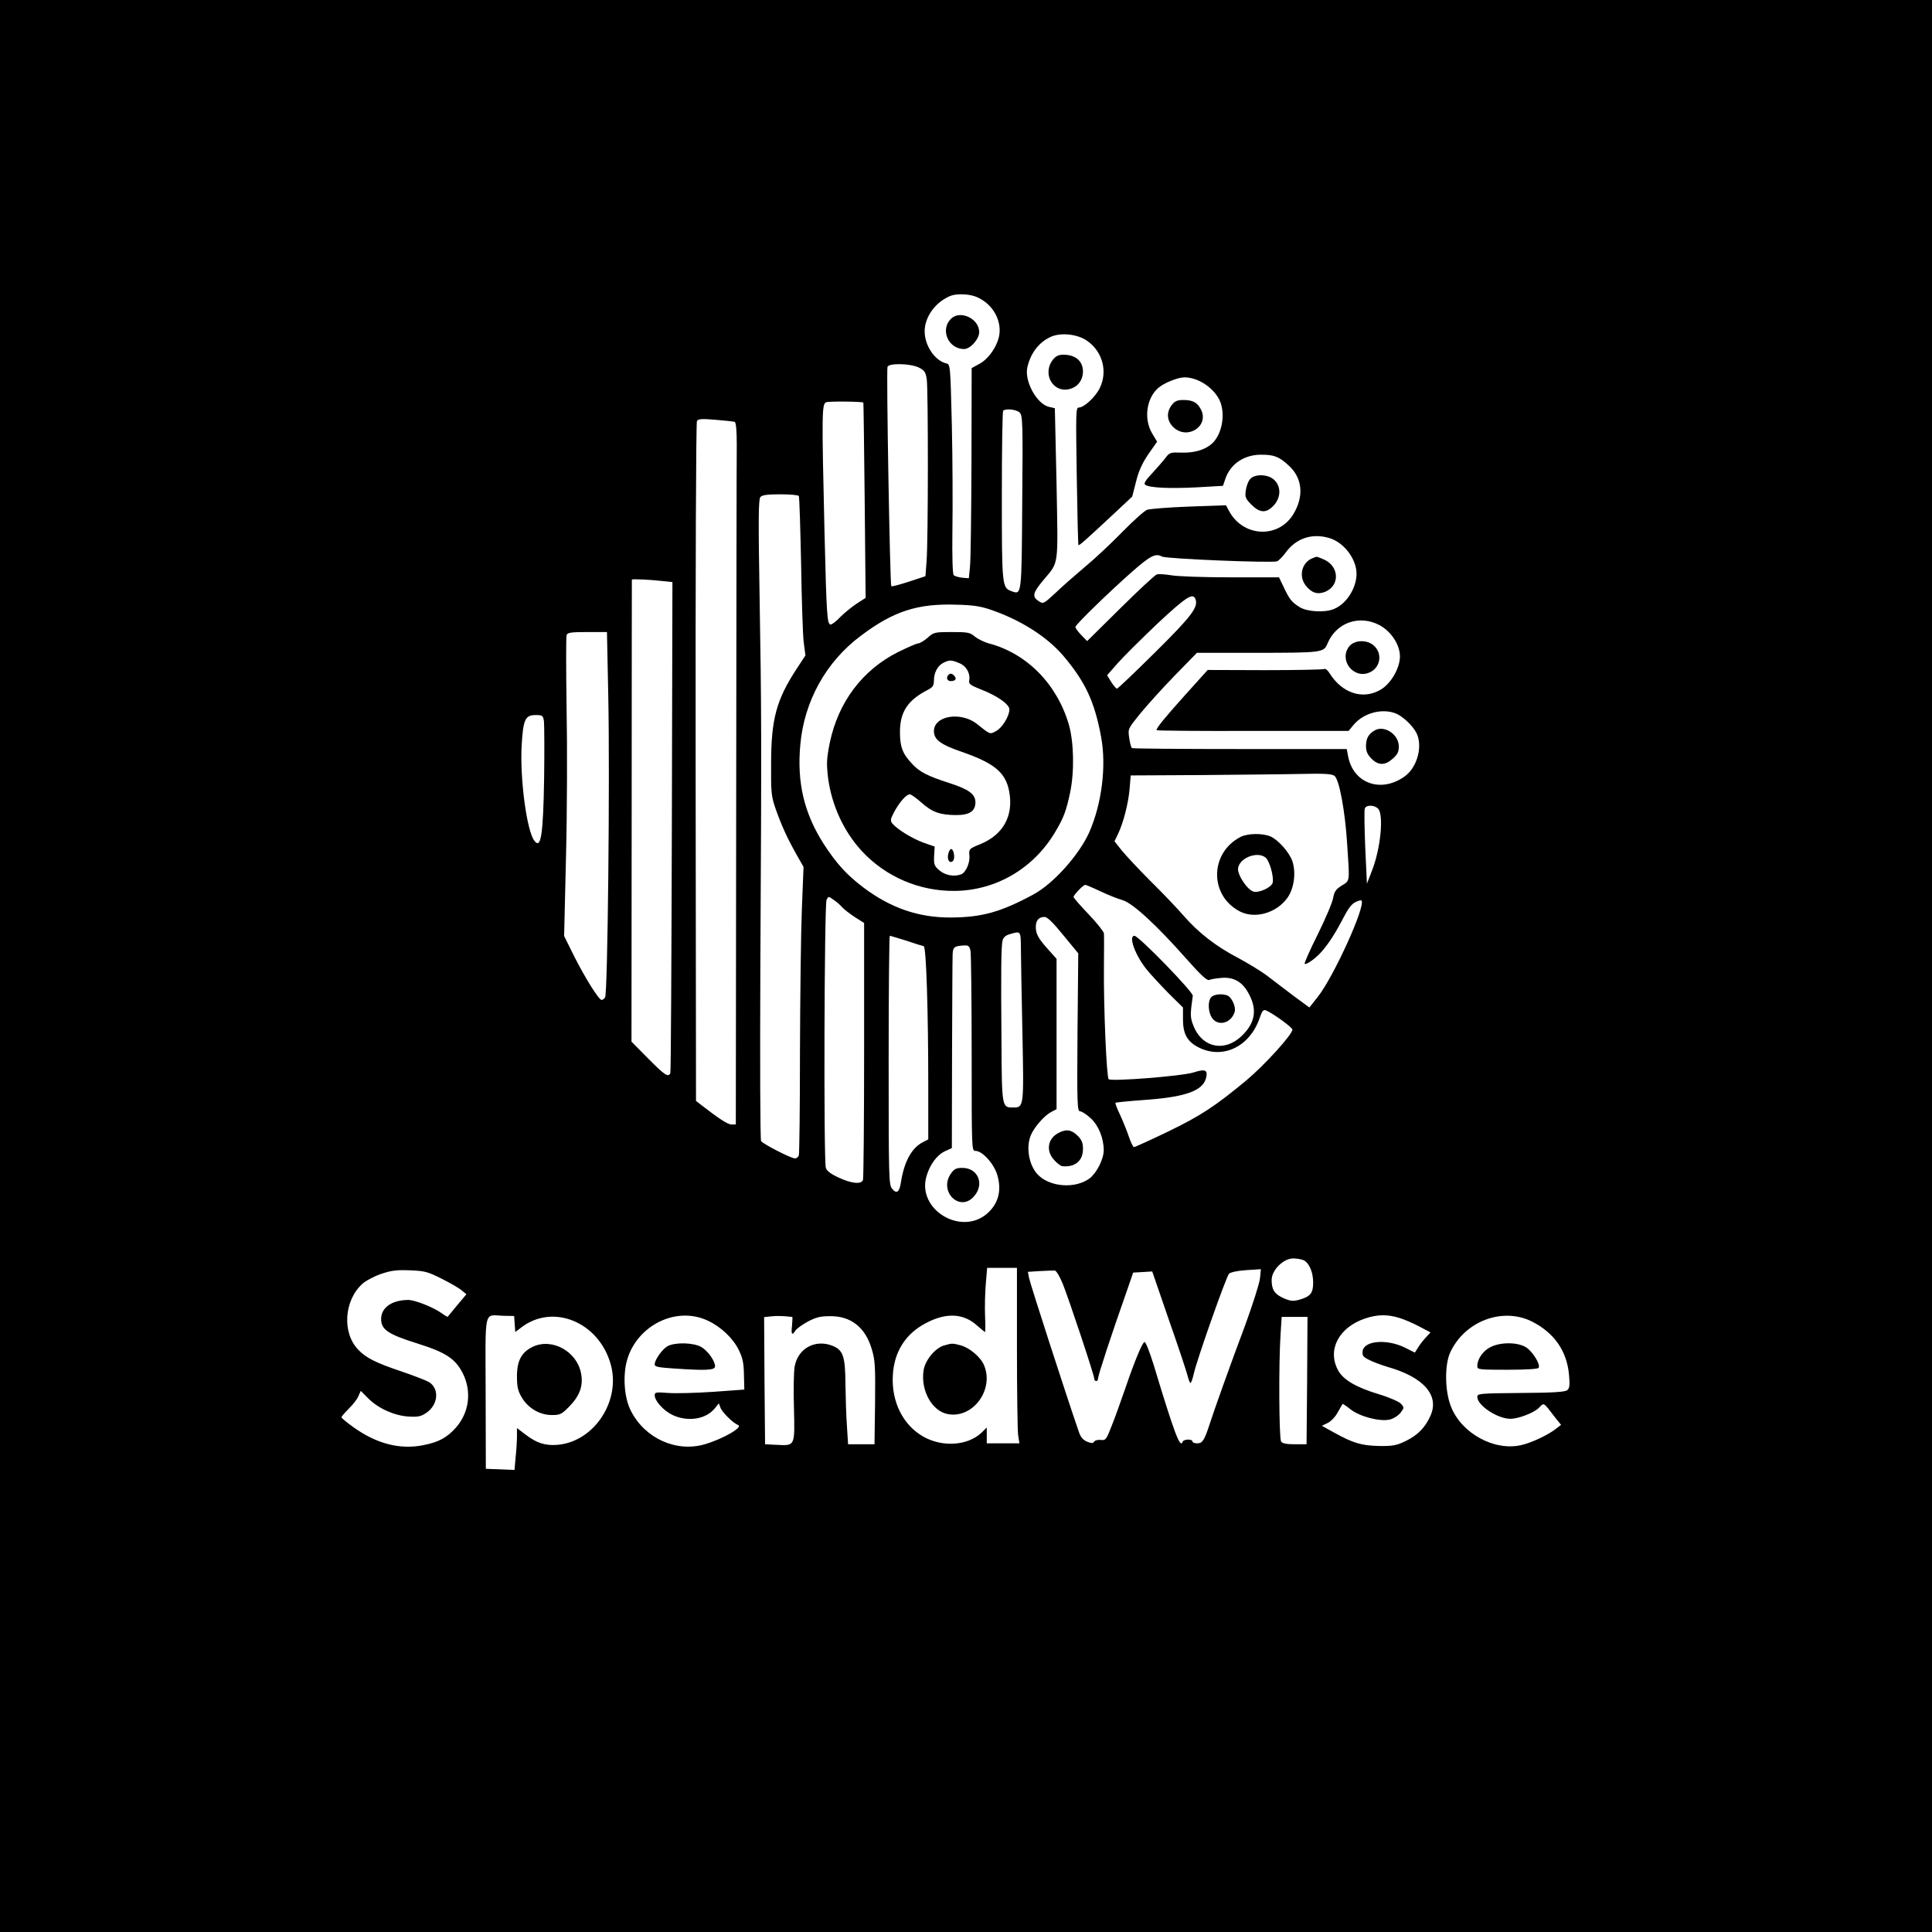 <?xml version="1.0" standalone="no"?>
<!DOCTYPE svg PUBLIC "-//W3C//DTD SVG 20010904//EN"
 "http://www.w3.org/TR/2001/REC-SVG-20010904/DTD/svg10.dtd">
<svg version="1.0" xmlns="http://www.w3.org/2000/svg"
 width="1024pt" height="1024pt" viewBox="0 0 1024 1024"
 preserveAspectRatio="xMidYMid meet">

<g transform="translate(0,1024) scale(0.1,-0.1)"
fill="#000000" stroke="none">
<path d="M0 5120 l0 -5120 5120 0 5120 0 0 5120 0 5120 -5120 0 -5120 0 0
-5120z m5189 3540 c74 -37 118 -116 108 -192 -8 -58 -55 -129 -105 -156 l-42
-23 -1 -497 c-1 -273 -4 -524 -8 -557 l-6 -60 -35 3 c-19 2 -39 8 -45 13 -6 6
-9 95 -7 240 2 126 1 376 -3 554 -8 322 -8 324 -30 329 -61 15 -115 96 -114
171 0 60 37 124 93 163 40 26 58 32 103 32 34 0 68 -7 92 -20z m574 -227 c81
-57 109 -162 66 -250 -23 -47 -83 -103 -111 -103 -16 0 -16 -25 -11 -362 3
-200 7 -365 9 -367 4 -4 39 27 192 170 l93 87 20 78 c14 57 32 97 65 146 l47
67 -27 45 c-44 75 -30 183 31 238 29 27 105 58 141 58 65 0 141 -45 179 -108
42 -69 25 -191 -34 -244 -36 -32 -93 -49 -159 -47 -60 2 -65 1 -86 -27 -12
-16 -44 -53 -71 -82 -38 -41 -47 -56 -36 -62 24 -16 132 -20 272 -13 l139 8
13 38 c27 78 99 127 189 127 69 0 95 -10 145 -56 75 -67 84 -165 25 -261 -81
-130 -268 -119 -341 21 l-15 28 -196 -7 c-108 -4 -208 -12 -222 -17 -14 -5
-72 -57 -130 -116 -58 -60 -148 -144 -200 -187 -52 -44 -123 -106 -157 -139
-62 -57 -63 -58 -88 -42 -36 24 -31 44 25 111 84 101 78 62 70 510 -5 220 -9
401 -9 401 -1 1 -14 4 -29 7 -65 13 -133 135 -117 209 17 76 61 134 125 163
54 24 143 14 193 -22z m-893 -141 c30 -15 36 -24 42 -62 8 -56 8 -857 -1 -965
l-6 -79 -88 -29 c-49 -16 -90 -27 -93 -24 -7 6 -27 1146 -20 1163 8 20 121 18
166 -4z m-294 -186 c1 0 4 -234 7 -518 l5 -517 -47 -30 c-25 -17 -64 -48 -86
-70 -21 -23 -45 -41 -52 -41 -19 0 -22 40 -33 492 -15 634 -14 677 9 686 16 6
192 4 197 -2z m829 -53 c15 -15 17 -58 13 -474 -3 -495 -3 -492 -55 -473 -52
18 -53 24 -53 505 0 245 3 449 7 452 13 13 72 7 88 -10z m-1511 -49 c7 -3 11
-45 11 -122 -1 -64 -2 -901 -3 -1859 l-2 -1743 -23 0 c-20 0 -67 31 -165 107
l-23 18 -2 1795 c-1 1013 2 1801 7 1809 7 11 28 12 99 6 49 -4 95 -9 101 -11z
m340 -393 c3 -5 8 -166 12 -357 3 -192 9 -380 14 -419 l9 -69 -46 -70 c-108
-165 -136 -267 -136 -506 -1 -152 1 -171 25 -240 31 -87 59 -149 110 -240 l37
-65 -9 -225 c-5 -124 -9 -464 -10 -757 0 -292 -3 -538 -6 -547 -3 -9 -13 -16
-20 -16 -21 0 -171 77 -180 92 -5 7 -6 420 -4 918 7 1227 6 1377 -4 1967 -7
408 -6 516 4 528 9 11 34 15 106 15 51 0 95 -4 98 -9z m2809 -222 c79 -22 147
-111 147 -191 -1 -78 -56 -162 -123 -187 -49 -19 -138 -13 -177 10 -43 27 -55
41 -86 107 l-25 52 -258 0 c-141 0 -283 5 -314 11 -32 5 -66 8 -76 4 -10 -3
-97 -84 -193 -179 l-176 -174 -31 32 c-17 17 -31 37 -31 43 0 12 178 185 304
296 94 82 121 96 155 77 23 -12 582 -35 610 -25 9 4 30 25 46 47 54 74 137
103 228 77z m-3538 -228 l59 -6 -3 -1294 c-2 -712 -5 -1300 -8 -1308 -10 -25
-29 -13 -117 76 l-89 90 1 1223 c0 673 1 1224 1 1226 2 4 93 0 156 -7z m2831
-96 c17 -42 -20 -91 -213 -282 -107 -106 -198 -193 -203 -193 -4 0 -18 16 -30
35 l-22 36 57 65 c32 36 127 130 211 210 149 139 187 164 200 129z m-1081 -58
c158 -55 294 -142 380 -242 117 -138 166 -242 201 -430 29 -155 4 -355 -63
-507 -54 -120 -190 -272 -296 -329 -172 -93 -272 -121 -437 -122 -171 -1 -319
50 -465 160 -88 67 -140 124 -208 228 -105 164 -144 327 -125 530 21 229 136
437 319 574 173 131 301 173 509 166 90 -2 130 -9 185 -28z m2056 -80 c62 -33
109 -104 109 -166 0 -63 -49 -147 -105 -178 -94 -53 -202 -17 -269 90 -9 15
-22 25 -27 21 -6 -3 -147 -6 -314 -6 l-304 1 -119 -132 c-111 -124 -152 -174
-152 -187 0 -3 229 -5 509 -4 l509 0 27 33 c53 62 148 88 222 60 35 -13 90
-64 110 -103 35 -68 6 -180 -59 -229 -126 -93 -276 -41 -303 106 l-7 37 -565
0 c-311 0 -569 2 -573 5 -5 3 -11 27 -15 54 -7 49 -6 49 57 127 35 43 117 134
182 201 l120 123 300 0 c366 0 372 1 392 49 46 111 168 154 275 98z m-4087
-377 c9 -430 -3 -1580 -17 -1597 -5 -7 -13 -13 -18 -13 -15 0 -86 114 -144
228 l-55 111 10 423 c6 233 7 588 3 789 -3 202 -3 374 0 383 5 13 23 16 110
16 l104 0 7 -340z m-341 -132 c2 -18 3 -154 1 -303 -5 -301 -17 -377 -51 -332
-41 50 -78 332 -68 507 8 138 19 160 74 160 36 0 39 -2 44 -32z m4190 -290
c25 -19 56 -184 67 -358 14 -211 16 -196 -29 -224 -31 -20 -39 -32 -45 -65 -3
-22 -40 -109 -81 -192 -42 -84 -73 -154 -70 -157 7 -8 57 27 88 62 39 44 75
100 117 181 24 47 44 74 63 83 16 8 31 12 33 9 25 -25 -147 -404 -231 -510
l-45 -57 -83 61 c-45 34 -109 83 -142 108 -33 25 -103 67 -155 95 -115 60
-209 133 -287 223 -32 37 -110 119 -174 182 -64 64 -133 138 -154 164 l-38 48
18 37 c29 60 55 162 62 239 l6 73 376 2 c207 2 446 4 531 6 117 3 159 0 173
-10z m231 -174 c31 -31 14 -211 -32 -328 l-27 -70 -9 192 c-4 105 -6 198 -2
207 7 20 50 19 70 -1z m-1472 -438 c40 -19 93 -40 118 -47 54 -16 181 -133
339 -312 76 -86 109 -116 120 -111 9 4 39 9 66 11 59 5 104 -18 135 -69 55
-89 47 -164 -24 -234 -93 -94 -216 -69 -262 53 -16 41 -16 56 -2 155 3 20
-287 318 -309 318 -34 0 4 -104 65 -179 20 -25 72 -81 114 -124 l78 -77 0 -63
c0 -77 23 -118 82 -148 129 -66 273 3 325 157 12 35 19 44 32 39 32 -12 141
-90 141 -102 0 -26 -146 -187 -245 -270 -164 -136 -243 -188 -413 -270 -95
-46 -177 -83 -182 -83 -4 0 -16 24 -26 53 -9 28 -30 80 -46 115 -17 35 -28 65
-26 67 2 2 71 9 153 15 217 15 309 48 327 115 11 44 -3 51 -65 31 -63 -20
-437 -49 -451 -36 -11 11 -27 381 -25 595 1 88 1 168 0 178 -1 9 -37 55 -81
101 -44 46 -80 87 -80 92 0 10 51 64 62 64 4 0 40 -15 80 -34z m-1368 -85 c10
-11 41 -35 67 -52 l49 -31 0 -673 c0 -370 -3 -680 -6 -689 -9 -25 -62 -19
-130 13 -43 20 -63 36 -67 52 -12 43 -8 1398 4 1420 10 19 10 19 37 0 15 -10
36 -28 46 -40z m1172 -148 l79 -96 -4 -419 c-3 -377 -1 -418 13 -418 9 0 34
-16 56 -36 42 -38 70 -106 70 -171 0 -46 -37 -119 -74 -148 -77 -58 -215 -47
-278 22 -45 50 -61 143 -34 207 18 42 71 103 107 122 l29 15 0 398 0 399 -43
48 c-54 60 -67 84 -67 121 0 35 16 53 46 53 15 0 44 -28 100 -97z m-225 -70
c0 -49 4 -250 8 -448 8 -395 8 -395 -50 -395 -59 0 -59 1 -61 353 -3 370 -2
501 6 533 4 16 17 27 39 33 58 17 57 18 58 -76z m-607 41 c44 -15 86 -28 92
-29 13 -4 24 -337 24 -741 l0 -283 -29 -15 c-60 -31 -99 -104 -116 -213 -8
-53 -23 -63 -47 -33 -17 21 -18 56 -18 681 0 362 3 659 6 659 4 0 43 -12 88
-26z m340 -55 c3 -17 6 -263 6 -545 0 -507 0 -514 20 -514 36 0 96 -65 115
-125 26 -84 7 -156 -55 -209 -138 -116 -366 22 -321 194 17 64 55 117 99 138
l37 17 1 490 c1 270 2 509 3 532 1 44 8 49 62 52 22 1 28 -4 33 -30z m1767
-1639 c29 -16 49 -64 49 -118 0 -57 -15 -74 -74 -91 -33 -9 -47 -7 -82 8 -49
22 -64 45 -64 97 0 52 62 114 114 114 21 0 46 -5 57 -10z m-1521 -459 c0 -230
3 -439 6 -465 l7 -46 -87 0 -86 0 0 42 0 42 -27 -27 c-74 -70 -208 -79 -310
-21 -107 61 -168 184 -161 322 6 125 66 222 175 279 107 57 200 53 272 -13 21
-18 40 -34 42 -34 2 0 2 39 0 86 -2 48 0 124 4 170 l7 84 79 0 79 0 0 -419z
m-3048 361 c46 -23 94 -51 106 -62 l24 -20 -48 -57 c-27 -32 -49 -60 -51 -62
-1 -2 -16 7 -34 20 -44 31 -138 68 -174 69 -87 0 -145 -40 -145 -101 0 -56 37
-81 190 -129 153 -48 203 -81 243 -159 48 -96 34 -207 -36 -287 -48 -54 -92
-78 -175 -94 -122 -24 -245 7 -368 95 -35 25 -64 49 -64 53 0 5 18 25 39 46
22 22 45 51 51 67 l12 27 40 -40 c53 -53 137 -91 213 -96 50 -3 66 0 95 20 62
42 70 126 15 162 -13 8 -79 34 -147 57 -134 45 -189 72 -230 116 -85 89 -75
258 21 347 17 16 61 40 98 53 56 19 83 23 155 20 79 -3 95 -7 170 -45z m3291
-27 c33 -82 167 -485 167 -503 0 -7 5 -12 10 -12 6 0 10 7 10 15 0 15 68 223
148 450 l38 110 51 3 50 3 87 -253 c49 -139 93 -272 99 -295 6 -24 13 -43 17
-43 3 0 11 21 17 48 17 77 172 515 187 531 9 8 44 16 92 19 l77 5 -5 -49 c-3
-27 -38 -137 -77 -244 -84 -224 -164 -449 -191 -532 -27 -83 -37 -98 -65 -98
-14 0 -25 5 -25 10 0 14 -47 13 -52 -2 -13 -37 -43 43 -154 410 -21 67 -42
121 -48 119 -12 -4 -50 -94 -104 -252 -23 -66 -54 -154 -71 -195 -27 -70 -31
-75 -56 -72 -16 2 -31 -2 -36 -9 -6 -10 -14 -9 -38 0 -22 10 -34 24 -44 55
-66 191 -259 788 -263 813 l-6 32 63 4 c35 2 71 3 79 3 9 -1 26 -30 43 -71z
m-2905 -213 l3 -42 33 25 c167 127 408 29 472 -193 57 -195 -86 -414 -282
-430 -64 -5 -109 9 -168 54 l-46 35 0 -43 c0 -24 -3 -74 -7 -111 l-6 -68 -76
3 -76 3 -1 402 c-1 459 -12 412 96 409 l55 -1 3 -43z m1024 18 c69 -32 133
-93 163 -154 21 -42 27 -70 28 -132 l2 -79 -165 -12 c-91 -6 -198 -9 -237 -6
-66 5 -73 4 -73 -12 0 -30 46 -81 93 -104 81 -39 179 -24 226 35 l21 26 9 -24
c9 -24 67 -81 93 -91 29 -11 -81 -74 -177 -102 -150 -44 -317 31 -391 177 -36
69 -44 188 -20 271 54 184 262 286 428 207z m447 20 c2 0 1 -20 -1 -45 -6 -48
0 -56 18 -27 6 9 35 31 65 47 44 23 66 29 119 29 110 1 186 -59 220 -173 18
-59 20 -90 18 -286 l-3 -220 -70 0 -70 0 -6 95 c-4 52 -7 153 -8 223 -1 147
-12 180 -66 203 -92 38 -185 -11 -203 -108 -5 -25 -7 -124 -4 -219 5 -205 7
-202 -90 -197 l-63 3 -3 337 -2 337 37 4 c31 3 58 3 112 -3z m3217 -5 c27 -8
75 -29 107 -46 l59 -31 -25 -27 c-13 -14 -32 -38 -41 -53 l-17 -27 -50 25
c-96 49 -221 39 -227 -18 -3 -23 3 -30 35 -46 21 -11 65 -27 98 -37 190 -54
275 -150 227 -258 -28 -63 -67 -103 -130 -134 -50 -24 -68 -28 -142 -27 -94 2
-138 15 -239 71 l-65 36 31 15 c17 8 41 33 53 56 13 22 24 43 26 45 1 1 20
-11 41 -28 49 -39 155 -67 209 -55 22 6 45 21 57 36 20 27 20 28 2 48 -10 11
-62 34 -119 51 -122 37 -190 78 -216 130 -55 107 7 223 143 270 64 22 118 24
183 4z m705 -20 c117 -60 183 -155 195 -280 5 -57 3 -73 -9 -83 -11 -10 -77
-14 -246 -15 -220 -2 -231 -3 -231 -21 0 -45 107 -116 176 -116 40 0 120 30
148 56 32 31 22 37 90 -51 l30 -37 -25 -19 c-40 -33 -131 -76 -185 -88 -143
-34 -319 62 -374 205 -32 81 -34 218 -4 285 77 167 278 243 435 164z m-1193
-312 l-3 -338 -63 0 c-45 0 -66 5 -72 15 -11 17 -13 415 -3 563 l6 97 69 0 68
0 -2 -337z"/>
<path d="M5040 8550 c-58 -58 -14 -160 70 -160 33 0 80 53 80 90 0 71 -101
119 -150 70z"/>
<path d="M5581 8334 c-61 -78 4 -184 95 -154 40 13 64 48 64 92 -1 55 -40 88
-104 88 -25 0 -40 -7 -55 -26z"/>
<path d="M6211 8094 c-30 -39 -27 -84 8 -118 74 -71 192 6 146 94 -19 37 -43
50 -94 50 -31 0 -44 -6 -60 -26z"/>
<path d="M6626 7701 c-10 -11 -20 -38 -23 -60 -5 -36 -2 -44 30 -76 45 -45 79
-46 118 -4 38 41 40 99 4 134 -31 32 -103 35 -129 6z"/>
<path d="M6960 7283 c-60 -22 -79 -96 -39 -147 31 -39 63 -49 104 -32 79 34
73 137 -11 172 -18 8 -35 14 -36 13 -2 0 -10 -3 -18 -6z"/>
<path d="M4917 6860 c-19 -16 -41 -30 -50 -30 -8 0 -56 -21 -107 -46 -189 -95
-317 -265 -362 -481 -17 -86 -18 -109 -9 -186 19 -145 83 -284 179 -388 126
-136 305 -213 492 -211 219 2 418 119 532 311 46 77 59 112 80 211 23 110 20
266 -7 360 -63 215 -224 378 -425 430 -24 7 -57 23 -73 36 -26 22 -38 24 -122
24 -90 0 -96 -1 -128 -30z m168 -135 c37 -15 59 -54 52 -92 -3 -18 6 -25 64
-48 85 -33 149 -78 149 -105 0 -36 -39 -99 -71 -115 -33 -18 -30 -19 -101 38
-85 67 -228 44 -228 -38 0 -45 35 -71 145 -109 176 -61 235 -110 254 -211 24
-130 -32 -230 -155 -280 -57 -23 -59 -25 -56 -59 4 -39 -19 -90 -43 -100 -37
-14 -84 -6 -115 20 -28 24 -31 32 -29 77 l3 50 -60 21 c-60 22 -138 70 -164
101 -12 15 -11 23 9 61 28 52 65 94 83 94 7 0 35 -20 62 -44 57 -51 100 -66
185 -66 70 0 101 21 101 68 0 43 -36 69 -139 102 -115 37 -158 59 -197 102
-50 53 -64 89 -64 168 0 107 41 169 148 224 26 13 32 23 32 49 0 42 20 79 50
94 32 16 43 16 85 -2z"/>
<path d="M5027 6663 c-14 -13 -7 -33 11 -33 26 0 34 11 21 27 -13 14 -22 16
-32 6z"/>
<path d="M5026 5714 c-8 -31 8 -54 25 -37 13 13 4 63 -10 63 -5 0 -12 -12 -15
-26z"/>
<path d="M7151 6814 c-56 -72 22 -174 106 -139 58 24 72 97 28 140 -35 36
-105 35 -134 -1z"/>
<path d="M7285 6368 c-32 -19 -44 -41 -45 -81 0 -29 7 -45 29 -68 37 -37 72
-37 113 0 25 22 32 36 32 65 0 64 -78 115 -129 84z"/>
<path d="M6575 5804 c-164 -85 -166 -311 -3 -395 80 -41 195 -8 252 73 35 49
46 133 26 193 -16 47 -75 114 -117 132 -43 18 -121 16 -158 -3z m141 -119 c20
-31 36 -101 29 -125 -8 -24 -71 -53 -100 -46 -33 8 -87 89 -83 123 7 62 121
98 154 48z"/>
<path d="M6419 4954 c-18 -22 -16 -76 4 -108 32 -48 103 -30 121 31 8 26 -16
78 -39 87 -30 11 -72 6 -86 -10z"/>
<path d="M5608 4234 c-56 -30 -65 -96 -20 -143 15 -17 34 -31 42 -32 67 -7
110 28 110 91 0 33 -6 48 -29 71 -32 32 -62 36 -103 13z"/>
<path d="M5041 4021 c-69 -96 48 -210 123 -120 55 64 19 149 -63 149 -32 0
-43 -5 -60 -29z"/>
<path d="M5004 3109 c-48 -14 -101 -79 -109 -133 -16 -106 45 -216 129 -231
132 -25 246 129 192 258 -17 43 -76 93 -123 106 -44 12 -47 12 -89 0z"/>
<path d="M2824 3102 c-60 -29 -84 -74 -84 -157 0 -55 5 -77 25 -111 34 -58 96
-94 160 -94 45 0 52 4 95 48 53 55 72 108 60 171 -21 118 -153 191 -256 143z"/>
<path d="M3538 3105 c-28 -16 -68 -72 -68 -97 0 -12 21 -16 98 -21 173 -12
222 -10 222 11 0 28 -37 81 -72 102 -40 24 -139 27 -180 5z"/>
<path d="M7898 3099 c-39 -20 -68 -63 -68 -99 0 -19 5 -20 159 -20 99 0 162 4
166 10 11 17 -29 83 -65 108 -44 29 -138 30 -192 1z"/>
</g>
</svg>
